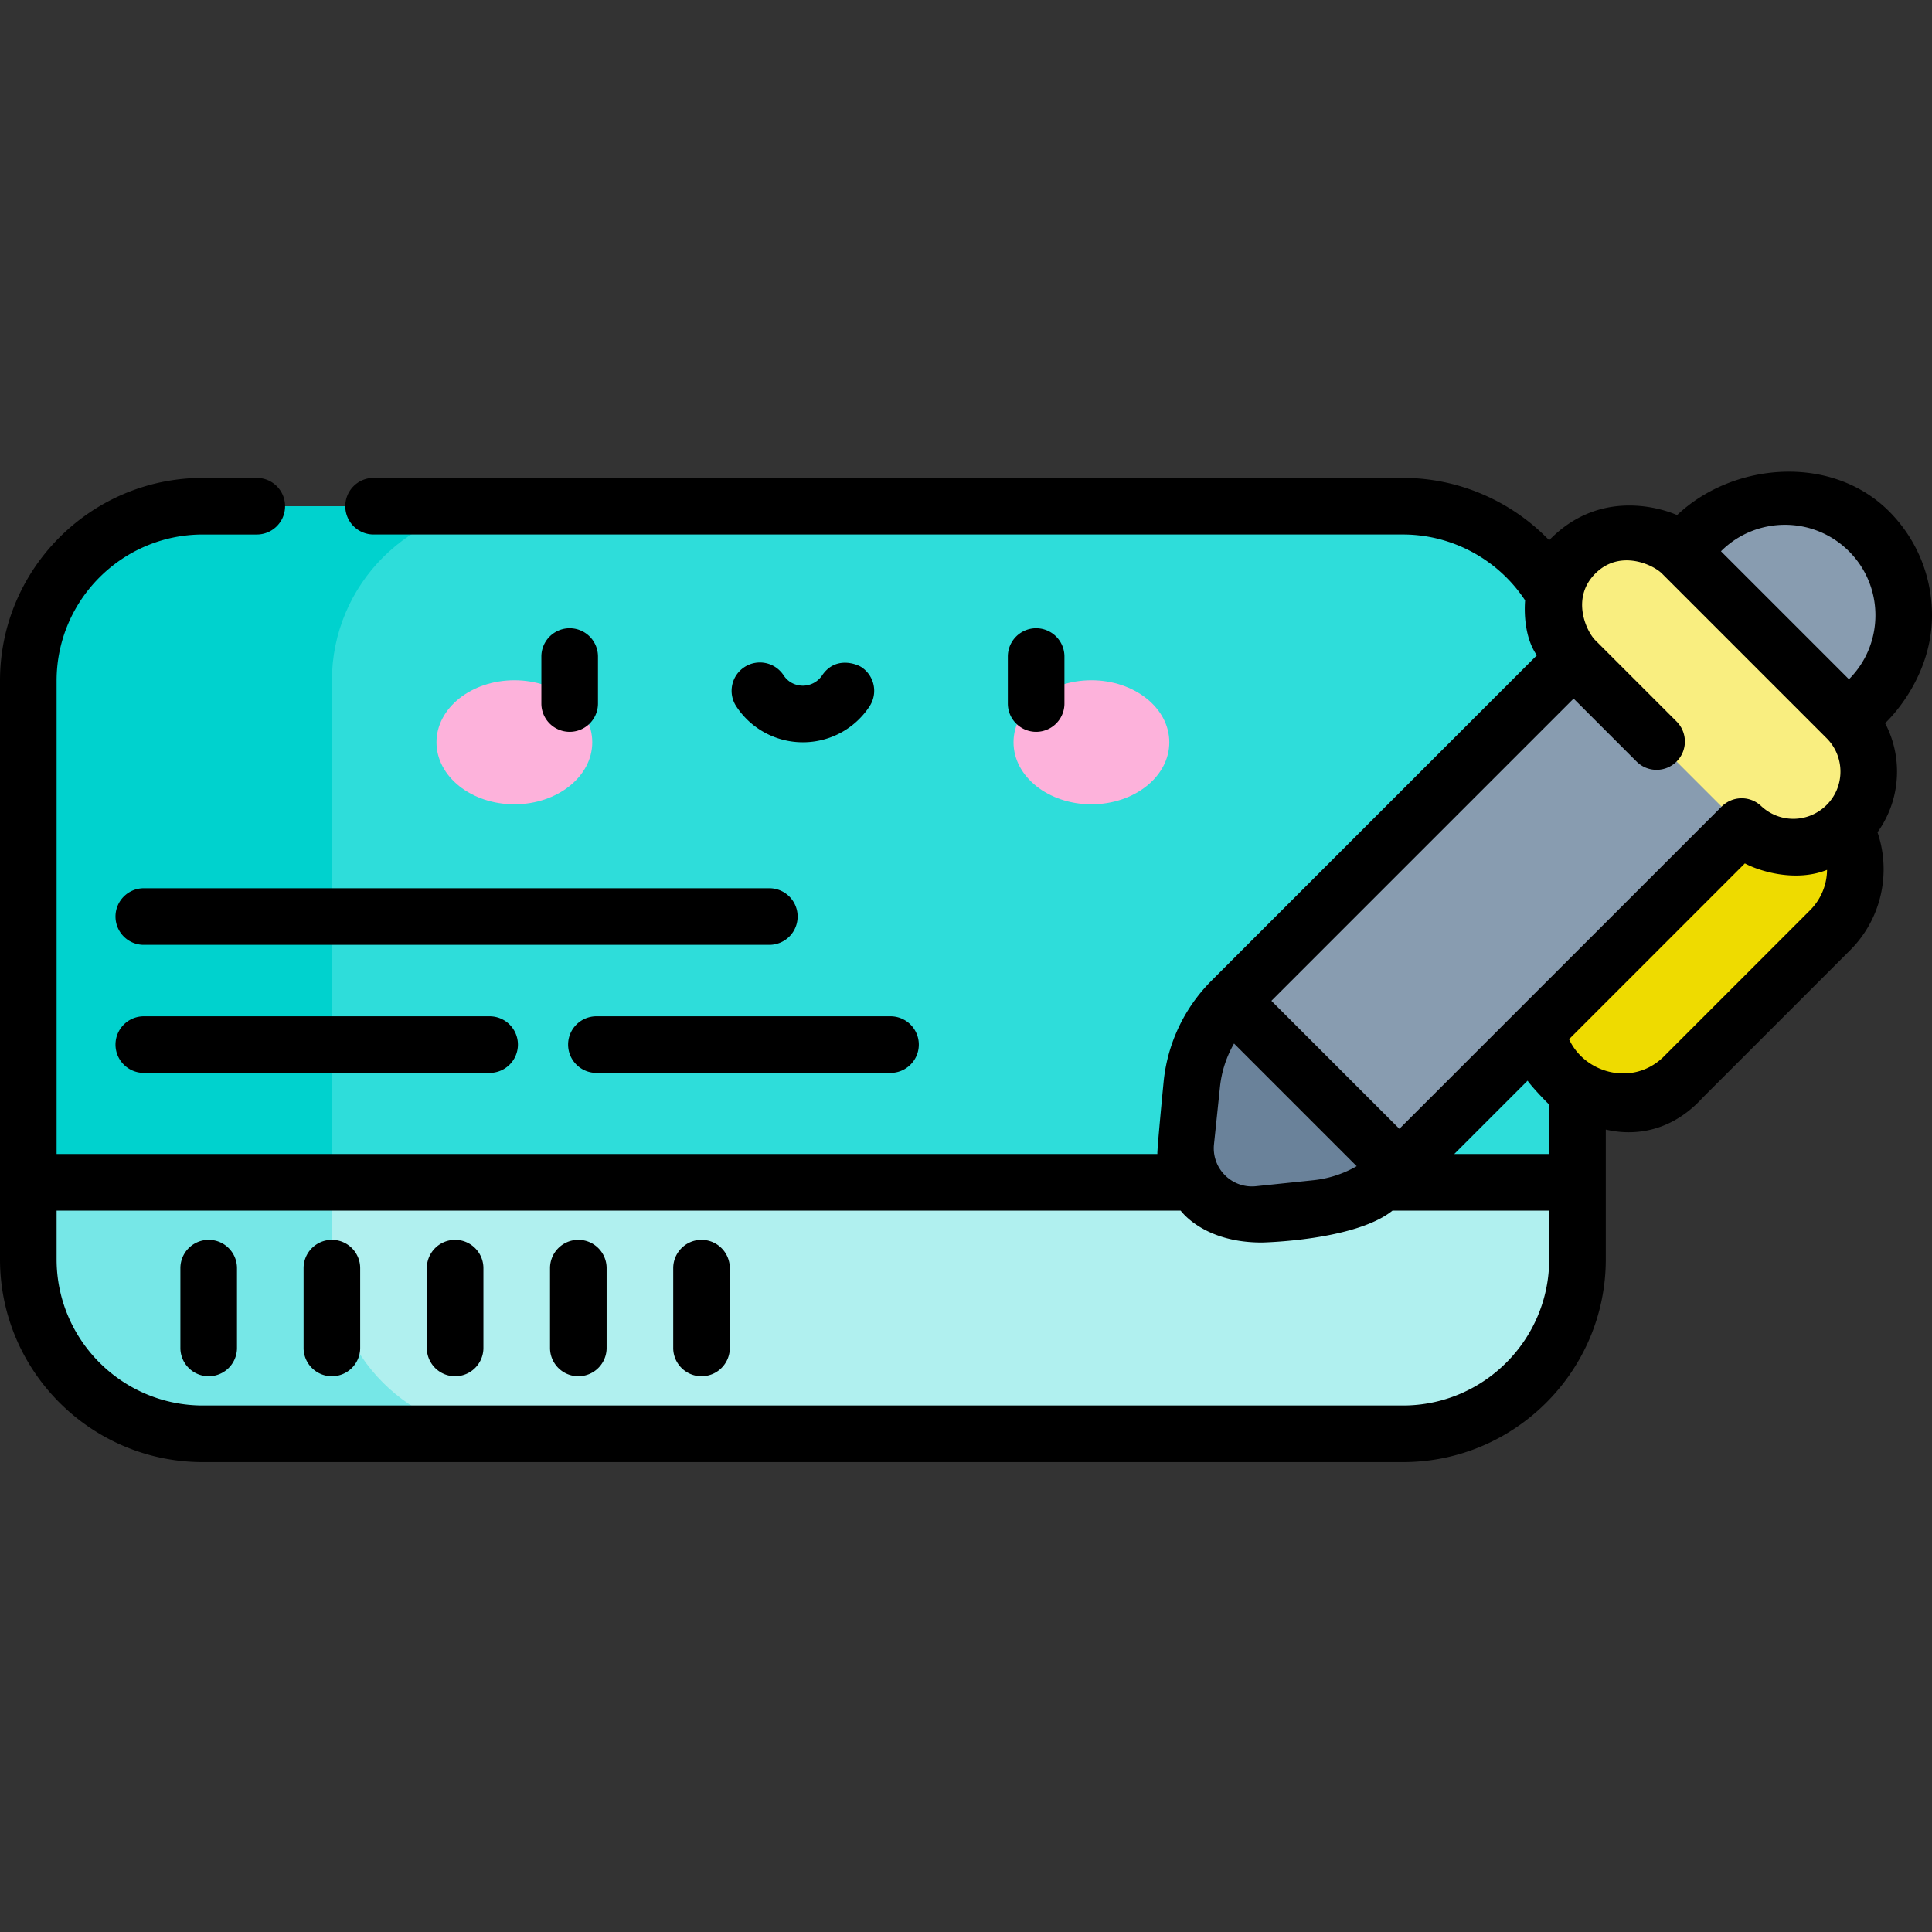 <svg xmlns="http://www.w3.org/2000/svg" width="512pt" height="512pt" viewBox="0 -125 512 512"><rect x="0" y="-125" width="512" height="512" fill="#333333" stroke="none"/><path fill="#b0f0ef" d="M371.797 254.973H53.757c-25.546 0-46.257-20.711-46.257-46.258V55.402c0-25.547 20.71-46.254 46.258-46.254h318.039c25.547 0 46.254 20.707 46.254 46.254v153.313c0 25.547-20.711 46.258-46.254 46.258m0 0"/><path fill="#76e7e7" d="M87.953 208.715V55.402c0-25.547 20.711-46.254 46.258-46.254H53.758C28.21 9.145 7.5 29.855 7.5 55.402v153.313c0 25.547 20.71 46.258 46.258 46.258h80.453c-25.547 0-46.258-20.711-46.258-46.258m0 0"/><path fill="#2eddda" d="M371.797 9.148H53.757C28.212 9.148 7.5 29.855 7.5 55.402v132.922h410.55V55.402c0-25.547-20.71-46.254-46.253-46.254m0 0"/><path fill="#00d2ce" d="M134.21 9.148H53.759C28.21 9.148 7.5 29.855 7.5 55.402v132.922h80.457V55.402c-.004-25.547 20.707-46.254 46.254-46.254m0 0"/><path fill="#eedb00" d="M413.77 160.504c-8.903-8.902-8.903-23.34 0-32.242L452.78 89.25c8.903-8.902 23.34-8.902 32.242 0 8.907 8.906 8.907 23.34 0 32.242l-39.011 39.012c-8.903 8.902-23.336 8.902-32.242 0m0 0"/><path fill="#889cb0" d="m348.883 195.227-15.262 1.593c-11.137 1.164-20.523-8.222-19.36-19.36l1.594-15.26a36.46 36.46 0 0 1 10.47-21.97L450.77 15.785c12.296-12.293 32.23-12.293 44.527 0 12.293 12.297 12.293 32.23 0 44.528L370.852 184.758a36.43 36.43 0 0 1-21.97 10.469m0 0"/><path fill="#f9ee80" d="m461.113 93.617-43.648-43.644c-7.809-7.813-7.809-20.47 0-28.278 7.808-7.808 20.469-7.808 28.277 0l43.649 43.645c7.808 7.808 7.808 20.469 0 28.277-7.809 7.809-20.47 7.809-28.278 0m0 0"/><path fill="#6a829a" d="M314.262 177.46c-1.164 11.138 8.222 20.524 19.363 19.36l15.262-1.593a36.43 36.43 0 0 0 21.965-10.47l-44.524-44.527a36.42 36.42 0 0 0-10.469 21.97zm0 0"/><path fill="#fdb2db" d="M156.957 71.71c0-9.077-9.242-16.437-20.64-16.437-11.403 0-20.645 7.36-20.645 16.438s9.242 16.437 20.644 16.437c11.399 0 20.641-7.359 20.641-16.437M309.879 71.71c0-9.077-9.242-16.437-20.645-16.437-11.398 0-20.64 7.36-20.64 16.438s9.242 16.437 20.64 16.437c11.403 0 20.645-7.359 20.645-16.437m0 0"/><path d="M55.305 203.574a7.5 7.5 0 0 0-7.5 7.5v21.145a7.5 7.5 0 1 0 15 0v-21.145c0-4.14-3.36-7.5-7.5-7.5M87.953 203.574c-4.14 0-7.5 3.36-7.5 7.5v21.145a7.5 7.5 0 1 0 15 0v-21.145c.004-4.14-3.355-7.5-7.5-7.5M120.61 203.574a7.5 7.5 0 0 0-7.5 7.5v21.145a7.5 7.5 0 1 0 15 0v-21.145c0-4.14-3.36-7.5-7.5-7.5M153.262 203.574a7.5 7.5 0 0 0-7.5 7.5v21.145a7.5 7.5 0 1 0 15 0v-21.145c0-4.14-3.36-7.5-7.5-7.5M185.91 203.574c-4.14 0-7.5 3.36-7.5 7.5v21.145a7.5 7.5 0 1 0 15 0v-21.145a7.5 7.5 0 0 0-7.5-7.5M282.086 61.441V48.988a7.5 7.5 0 1 0-15 0v12.453a7.5 7.5 0 1 0 15 0M158.469 61.441V48.988a7.5 7.5 0 1 0-15 0v12.453a7.5 7.5 0 1 0 15 0M228.285 51.797c-1.27-.836-6.883-2.992-10.387 2.148a6.18 6.18 0 0 1-5.12 2.766c-.997 0-3.485-.27-5.126-2.766a7.5 7.5 0 0 0-10.386-2.148 7.5 7.5 0 0 0-2.149 10.387 21.07 21.07 0 0 0 17.66 9.527 21.08 21.08 0 0 0 17.66-9.527 7.503 7.503 0 0 0-2.152-10.387M30.61 117.895c0 4.144 3.355 7.5 7.5 7.5h165.769a7.5 7.5 0 1 0 0-15H38.109a7.5 7.5 0 0 0-7.5 7.5M38.11 144.328a7.497 7.497 0 0 0-7.5 7.5 7.5 7.5 0 0 0 7.5 7.5h91.644a7.5 7.5 0 1 0 0-15zM150.555 151.828a7.5 7.5 0 0 0 7.5 7.5h77.941a7.5 7.5 0 1 0 0-15h-77.941a7.497 7.497 0 0 0-7.5 7.5m0 0"/><path d="M499.57 66.645S512 55.363 512 38.047c0-9.98-3.8-19.965-11.398-27.563-15.204-15.203-41.356-13.007-56.157 1.02 0 0-18.804-8.918-33.902 6.66-10.023-10.398-23.992-16.52-38.746-16.52H99.004a7.5 7.5 0 1 0 0 15h272.793c13.043 0 25.234 6.633 32.375 17.458-.035.57-.828 8.898 3.11 14.566l-86.259 86.258a44.06 44.06 0 0 0-12.625 26.492s-1.765 18.035-1.683 19.402H15V55.402c0-21.37 17.387-38.754 38.758-38.754H68.05a7.5 7.5 0 1 0 0-15H53.758C24.113 1.645 0 25.762 0 55.402v153.313c0 29.64 24.113 53.758 53.758 53.758h318.039c29.64 0 53.754-24.118 53.754-53.758v-34.356c1.441.207 14.39 4.004 25.765-8.55l39.012-39.012c8.274-8.274 10.906-20.469 7.227-31.238 6.148-8.52 6.82-19.793 2.015-28.914m-9.578-45.555c9.352 9.351 9.352 24.566 0 33.918L456.074 21.09c9.352-9.352 24.567-9.352 33.918 0m-49.55 5.906 43.644 43.649c4.871 4.87 4.871 12.796.004 17.668-4.809 4.804-12.45 4.925-17.39.273-2.962-2.79-7.59-2.691-10.446.172l-85.402 85.39-33.918-33.918 80.093-80.093 16.68 16.68a7.497 7.497 0 0 0 10.606 0 7.5 7.5 0 0 0 0-10.61L422.77 44.664c-2.36-2.36-6.512-11.152 0-17.668 6.515-6.516 15.308-2.36 17.671 0m-118.72 151.242 1.594-15.258a29 29 0 0 1 3.72-11.433l32.5 32.5a28.9 28.9 0 0 1-11.43 3.719l-15.262 1.593c-3.047.32-6.04-.742-8.211-2.91a10.08 10.08 0 0 1-2.91-8.21m50.075 69.23H53.757c-21.37 0-38.757-17.386-38.757-38.753v-12.89h297.883c.367.417 6.27 8.464 21.52 8.456 0 0 24.667-.469 34.62-8.457h41.528v12.89c0 21.372-17.387 38.755-38.754 38.755m38.754-66.644h-25.16l19.437-19.437c1.07 1.57 5.008 5.718 5.723 6.312zm30.16-25.625c-8.148 7.774-20.797 4.192-24.89-4.804l46.585-46.586c4.02 2.14 13.532 5.023 21.782 1.71a15.32 15.32 0 0 1-4.47 10.672zm0 0"/></svg>